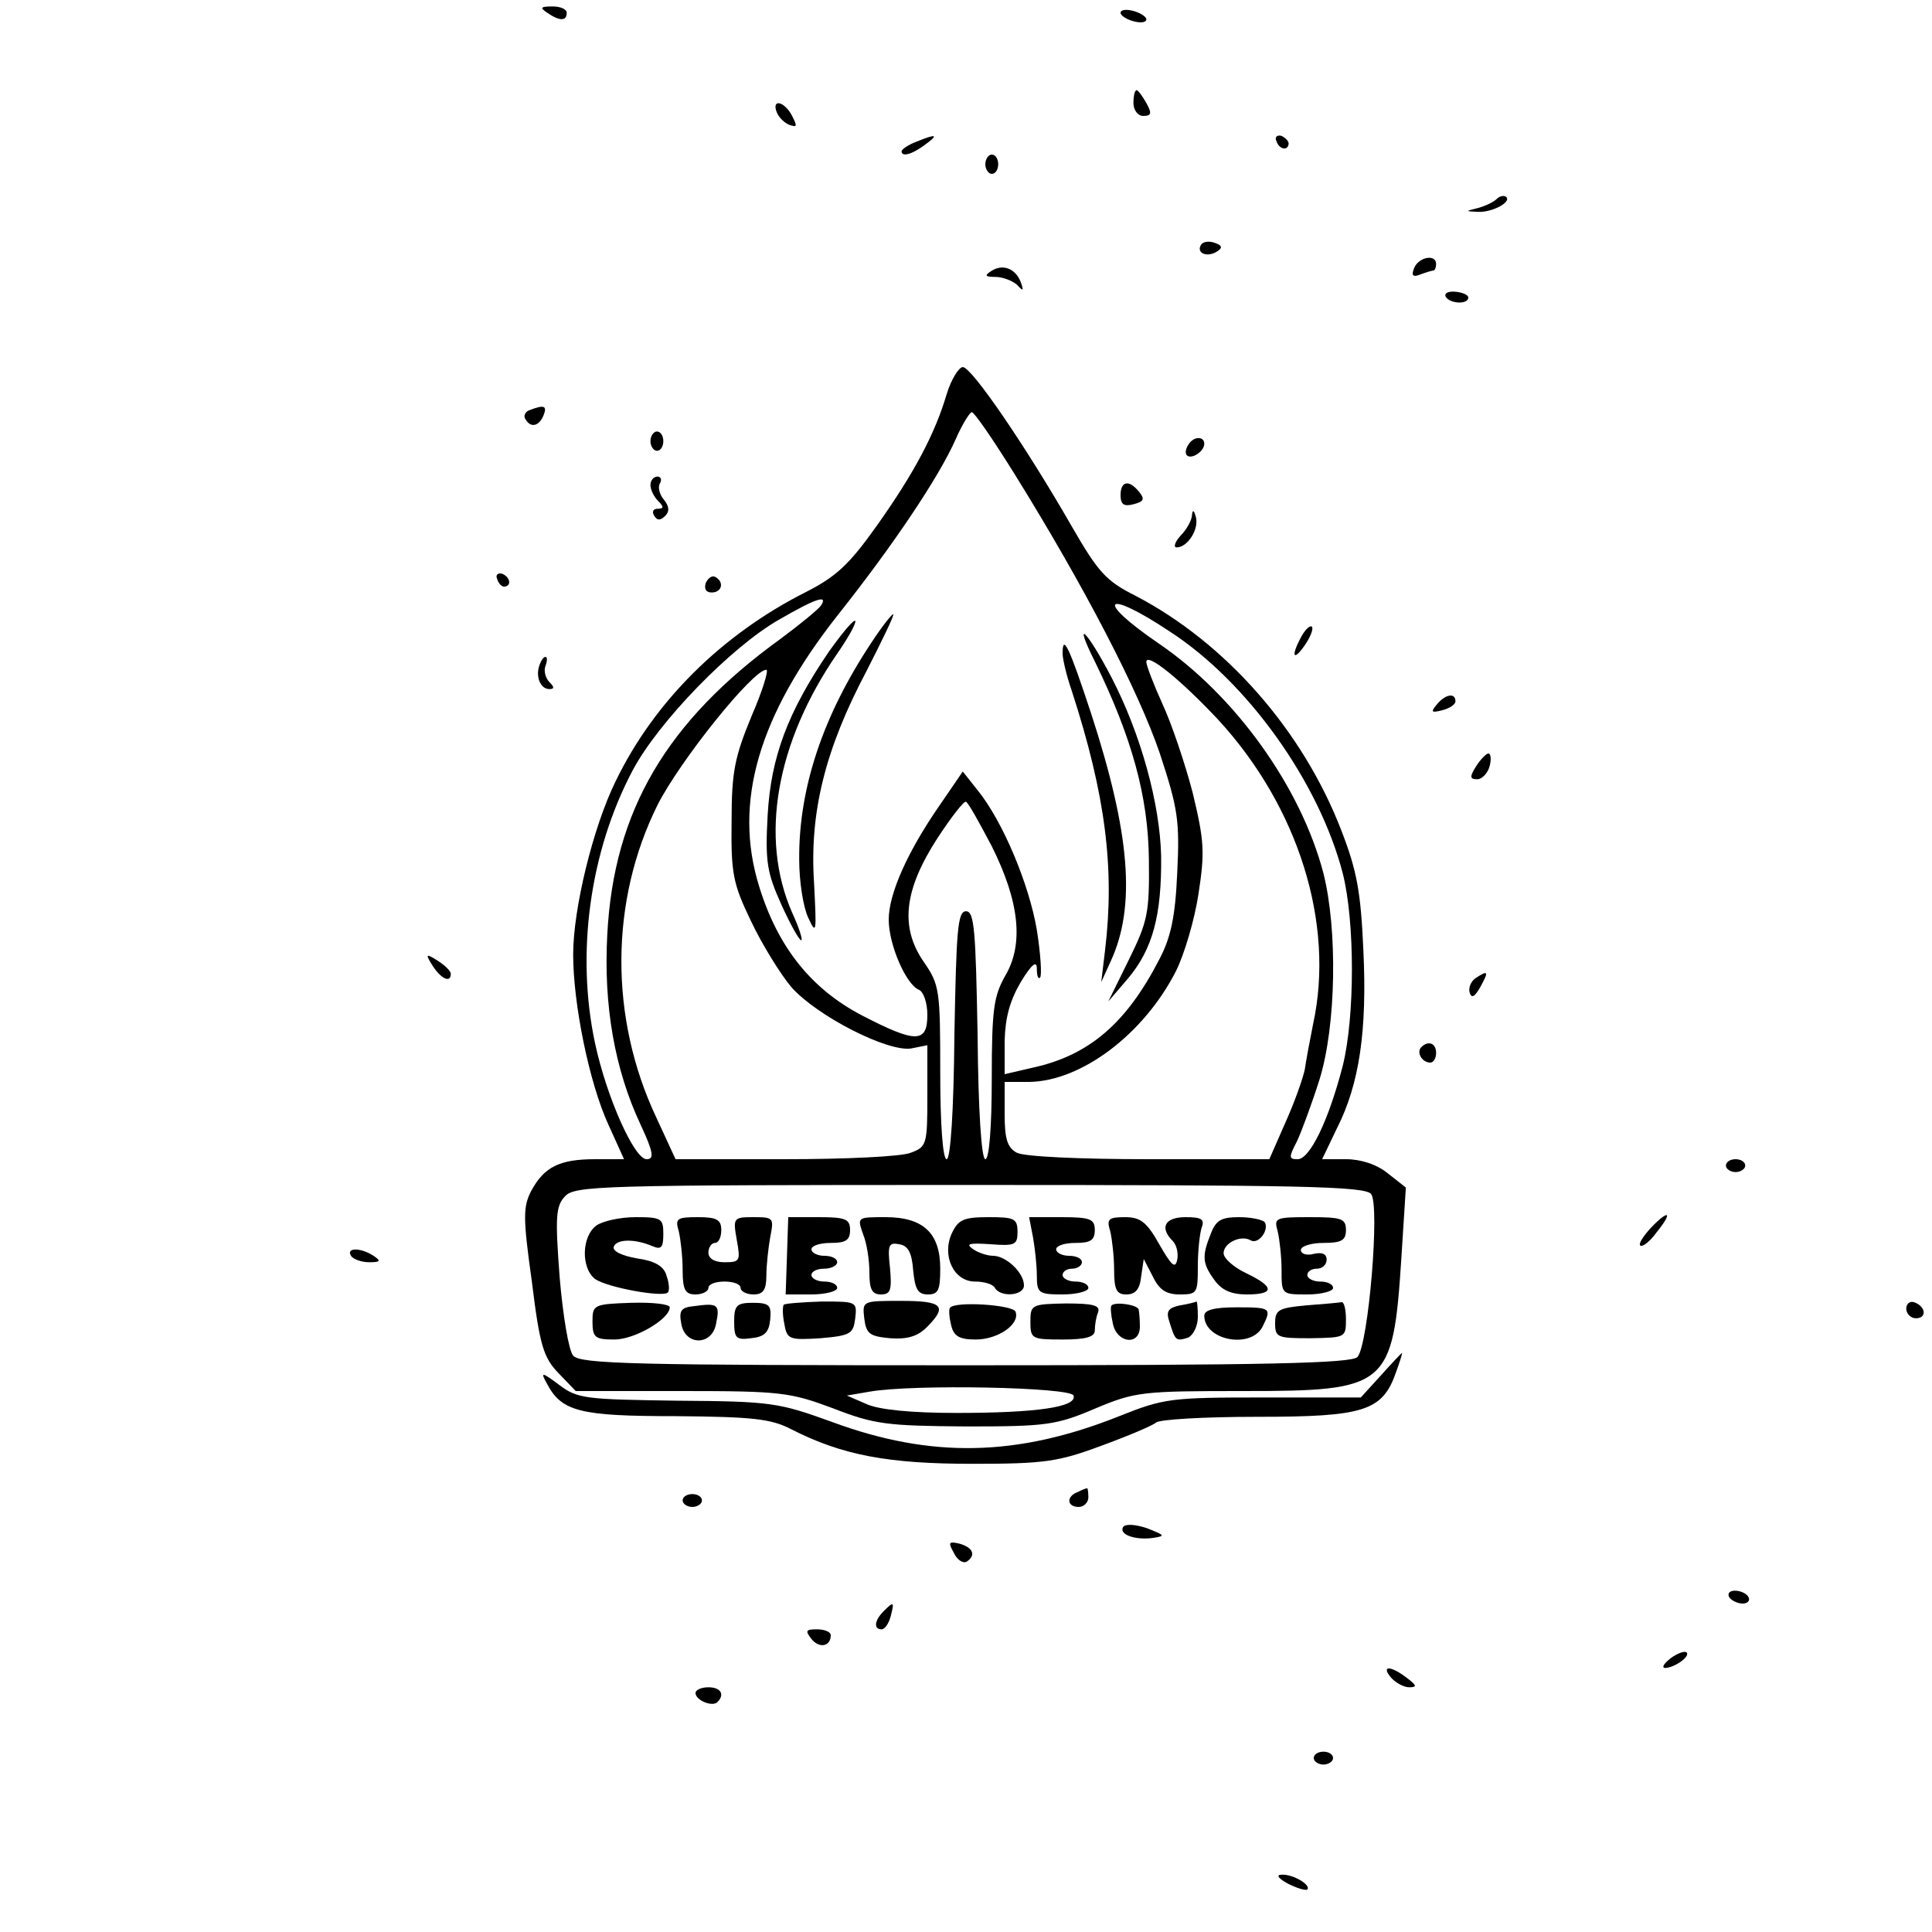 <svg version="1.0" xmlns="http://www.w3.org/2000/svg"
 width="300pt" height="300pt" viewBox="0 0 300 300"
 preserveAspectRatio="xMidYMid meet">
<g transform="translate(0,300) scale(0.1,-0.1)"
fill="#000000" stroke="none">
<path d="M850 2980 c19 -13 30 -13 30 0 0 6 -10 10 -22 10 -19 0 -20 -2 -8
-10z"/>
<path d="M1740 2980 c0 -4 9 -10 20 -13 11 -3 20 -2 20 3 0 4 -9 10 -20 13
-11 3 -20 2 -20 -3z"/>
<path d="M1760 2840 c0 -11 7 -20 15 -20 13 0 14 4 5 20 -6 11 -13 20 -15 20
-3 0 -5 -9 -5 -20z"/>
<path d="M1206 2826 c3 -8 12 -17 20 -20 12 -4 12 -2 4 14 -12 23 -32 27 -24
6z"/>
<path d="M1423 2780 c-13 -5 -23 -12 -23 -15 0 -9 16 -5 36 10 22 16 19 18
-13 5z"/>
<path d="M1982 2781 c4 -13 18 -16 19 -4 0 4 -5 9 -11 12 -7 2 -11 -2 -8 -8z"/>
<path d="M1530 2745 c0 -8 5 -15 10 -15 6 0 10 7 10 15 0 8 -4 15 -10 15 -5 0
-10 -7 -10 -15z"/>
<path d="M2324 2691 c-5 -5 -18 -11 -29 -14 -20 -5 -20 -5 0 -6 22 -1 52 15
44 23 -3 3 -10 2 -15 -3z"/>
<path d="M1865 2620 c-8 -13 9 -20 24 -11 10 6 9 10 -3 14 -8 3 -18 2 -21 -3z"/>
<path d="M2196 2584 c-5 -12 -2 -15 10 -10 8 3 18 6 20 6 2 0 4 5 4 10 0 16
-27 11 -34 -6z"/>
<path d="M1539 2579 c-11 -7 -9 -9 7 -9 11 0 26 -6 33 -12 10 -11 11 -10 6 4
-8 21 -28 29 -46 17z"/>
<path d="M2245 2539 c7 -11 35 -12 35 -1 0 4 -9 8 -20 9 -11 1 -18 -2 -15 -8z"/>
<path d="M1470 2388 c-18 -61 -50 -122 -109 -205 -42 -59 -62 -78 -109 -102
-131 -66 -236 -170 -296 -294 -35 -71 -66 -198 -66 -269 0 -77 25 -200 55
-265 l24 -53 -45 0 c-55 0 -79 -12 -99 -49 -13 -25 -13 -42 1 -142 12 -98 18
-117 41 -141 l27 -28 164 0 c155 0 169 -2 236 -27 64 -25 84 -27 206 -28 125
0 140 2 201 28 62 26 73 27 230 27 224 0 232 6 245 206 l7 110 -28 22 c-17 14
-42 22 -65 22 l-37 0 23 48 c35 69 47 152 41 277 -4 90 -10 123 -34 185 -60
156 -180 292 -320 365 -46 23 -58 37 -99 108 -70 122 -155 247 -169 247 -6 0
-18 -19 -25 -42z m106 -125 c108 -174 192 -336 225 -433 28 -85 31 -104 27
-185 -3 -69 -10 -101 -28 -135 -51 -99 -109 -149 -197 -168 l-43 -10 0 52 c1
36 8 62 25 91 17 28 25 34 25 21 0 -11 2 -17 5 -14 3 3 1 36 -5 74 -12 71 -53
169 -92 217 l-23 29 -37 -54 c-49 -71 -78 -136 -78 -176 0 -39 27 -101 47
-109 7 -3 13 -20 13 -39 0 -44 -18 -44 -101 -1 -79 41 -131 106 -160 200 -41
131 -1 266 122 422 85 107 157 214 183 273 10 23 22 42 25 42 4 0 34 -44 67
-97z m-301 -203 c-4 -6 -32 -29 -63 -52 -177 -128 -259 -267 -269 -459 -6
-109 11 -209 52 -296 20 -43 21 -53 9 -53 -19 0 -62 96 -80 180 -30 140 -8
298 58 423 40 76 154 193 228 235 57 33 76 39 65 22z m542 -41 c120 -78 231
-233 268 -375 19 -75 19 -223 0 -299 -22 -85 -51 -145 -70 -145 -14 0 -14 3
-1 28 7 15 23 58 35 96 26 84 28 233 6 320 -35 134 -137 276 -256 357 -101 69
-84 86 18 18z m75 -137 c124 -135 181 -316 147 -472 -5 -25 -11 -57 -13 -71
-3 -14 -16 -51 -30 -82 l-25 -57 -186 0 c-109 0 -194 4 -206 10 -15 8 -19 22
-19 60 l0 50 38 0 c81 1 178 74 228 172 13 26 29 80 35 120 10 65 9 82 -9 157
-12 46 -33 108 -47 138 -14 31 -25 60 -25 65 0 16 54 -28 112 -90z m-725 6
c-26 -63 -31 -86 -31 -163 -1 -81 2 -97 30 -155 17 -36 46 -83 63 -103 40 -45
150 -101 186 -95 l25 5 0 -79 c0 -75 -1 -79 -26 -88 -14 -6 -102 -10 -195 -10
l-170 0 -30 65 c-73 155 -72 336 2 485 35 69 148 210 169 210 4 0 -6 -33 -23
-72z m373 -202 c43 -86 50 -152 21 -201 -18 -32 -21 -52 -21 -161 0 -74 -4
-124 -10 -124 -6 0 -11 76 -12 193 -3 163 -5 192 -18 192 -13 0 -15 -29 -18
-192 -1 -117 -6 -193 -12 -193 -6 0 -10 53 -10 135 0 128 -1 136 -26 172 -37
54 -30 112 22 192 21 32 41 58 44 56 4 -2 21 -33 40 -69z m589 -540 c14 -17
-4 -233 -21 -253 -8 -10 -142 -13 -608 -13 -514 0 -599 2 -610 15 -7 8 -16 63
-21 122 -7 93 -6 110 8 125 15 17 53 18 628 18 513 0 614 -2 624 -14z m-462
-313 c6 -18 -58 -27 -182 -27 -70 0 -121 5 -140 14 l-30 13 35 6 c68 12 313 7
317 -6z"/>
<path d="M1353 2002 c-75 -113 -113 -226 -112 -337 0 -33 6 -73 14 -90 13 -28
13 -23 9 55 -7 108 17 206 81 327 24 47 44 88 42 89 -1 2 -17 -18 -34 -44z"/>
<path d="M1287 1988 c-64 -94 -90 -164 -95 -254 -4 -72 -1 -89 21 -138 14 -31
28 -56 31 -56 3 0 -3 19 -14 43 -51 116 -25 264 70 402 18 26 30 48 28 51 -3
2 -21 -20 -41 -48z"/>
<path d="M1700 1973 c58 -119 83 -210 84 -308 1 -83 -2 -96 -31 -155 l-32 -65
30 35 c39 46 53 99 52 191 -2 81 -31 188 -77 277 -38 73 -61 95 -26 25z"/>
<path d="M1650 1985 c0 -8 6 -34 14 -57 53 -163 67 -277 52 -403 l-6 -50 15
33 c39 85 30 198 -31 385 -34 103 -44 124 -44 92z"/>
<path d="M926 1097 c-23 -17 -24 -66 -2 -83 18 -13 105 -29 113 -21 3 3 2 15
-2 26 -4 15 -18 23 -46 27 -23 4 -38 11 -36 18 4 12 32 13 60 1 14 -6 17 -2
17 19 0 24 -3 26 -43 26 -24 0 -51 -6 -61 -13z"/>
<path d="M1054 1088 c3 -13 6 -40 6 -60 0 -31 4 -38 20 -38 11 0 20 5 20 10 0
6 11 10 25 10 14 0 25 -4 25 -10 0 -5 9 -10 20 -10 15 0 20 7 20 29 0 16 3 43
6 60 6 30 5 31 -26 31 -31 0 -32 -1 -26 -35 6 -33 5 -35 -19 -35 -16 0 -25 6
-25 15 0 8 5 15 10 15 6 0 10 9 10 20 0 16 -7 20 -36 20 -33 0 -36 -2 -30 -22z"/>
<path d="M1222 1050 l-2 -60 40 0 c22 0 40 5 40 10 0 6 -9 10 -20 10 -11 0
-20 5 -20 10 0 6 9 10 20 10 11 0 20 5 20 10 0 6 -9 10 -20 10 -11 0 -20 5
-20 10 0 6 14 10 30 10 23 0 30 4 30 20 0 17 -7 20 -48 20 l-48 0 -2 -60z"/>
<path d="M1340 1084 c6 -14 10 -41 10 -60 0 -26 4 -34 18 -34 15 0 17 7 14 41
-4 36 -2 40 14 37 14 -2 20 -13 22 -41 3 -29 7 -37 23 -37 16 0 19 7 19 40 0
55 -26 80 -85 80 -44 0 -44 0 -35 -26z"/>
<path d="M1478 1085 c-16 -35 3 -75 36 -75 14 0 28 -4 31 -10 9 -15 45 -12 45
4 0 20 -28 46 -48 46 -9 0 -24 5 -32 11 -11 8 -4 9 28 7 38 -3 42 -1 42 19 0
21 -5 23 -45 23 -39 0 -47 -4 -57 -25z"/>
<path d="M1604 1079 c3 -17 6 -44 6 -60 0 -27 3 -29 40 -29 22 0 40 5 40 10 0
6 -9 10 -20 10 -11 0 -20 5 -20 10 0 6 7 10 15 10 8 0 15 5 15 10 0 6 -9 10
-20 10 -11 0 -20 5 -20 10 0 6 14 10 30 10 23 0 30 4 30 20 0 17 -7 20 -51 20
l-51 0 6 -31z"/>
<path d="M1724 1088 c3 -13 6 -40 6 -60 0 -31 4 -38 19 -38 14 0 21 8 23 28
l4 27 14 -27 c10 -21 21 -28 42 -28 27 0 28 2 28 44 0 24 3 51 6 60 5 13 -1
16 -25 16 -32 0 -41 -16 -20 -37 6 -6 9 -19 7 -29 -3 -15 -9 -9 -28 24 -19 34
-29 42 -53 42 -26 0 -29 -3 -23 -22z"/>
<path d="M1880 1084 c-14 -35 -13 -46 6 -72 11 -15 25 -22 50 -22 44 0 43 12
-1 33 -19 9 -35 23 -35 31 0 16 27 29 42 20 12 -7 29 16 22 28 -3 4 -21 8 -40
8 -28 0 -36 -5 -44 -26z"/>
<path d="M1984 1088 c3 -13 6 -40 6 -60 0 -38 0 -38 40 -38 22 0 40 5 40 10 0
6 -9 10 -20 10 -11 0 -20 5 -20 10 0 6 7 10 15 10 8 0 15 6 15 14 0 9 -7 12
-20 9 -11 -3 -20 0 -20 6 0 6 16 11 35 11 28 0 35 4 35 20 0 18 -7 20 -56 20
-54 0 -56 -1 -50 -22z"/>
<path d="M920 948 c0 -25 4 -28 34 -28 32 0 86 32 86 50 0 5 -27 8 -60 7 -58
-2 -60 -3 -60 -29z"/>
<path d="M1079 972 c-22 -2 -25 -7 -21 -28 6 -34 48 -34 54 1 6 29 3 32 -33
27z"/>
<path d="M1140 948 c0 -26 3 -29 26 -26 21 2 28 9 30 29 2 22 -1 26 -27 26
-25 0 -29 -4 -29 -29z"/>
<path d="M1217 974 c-2 -3 -2 -16 1 -30 4 -24 8 -25 56 -22 47 4 51 7 54 31 3
26 2 26 -52 26 -30 -1 -57 -3 -59 -5z"/>
<path d="M1342 953 c3 -24 8 -28 40 -31 27 -2 43 3 57 17 33 33 25 41 -40 41
-60 0 -60 0 -57 -27z"/>
<path d="M1475 969 c-2 -3 -1 -15 2 -27 4 -17 13 -22 38 -22 35 0 69 24 62 43
-3 11 -96 17 -102 6z"/>
<path d="M1600 948 c0 -27 2 -28 50 -28 36 0 50 4 50 14 0 8 2 21 5 28 4 11
-7 14 -50 14 -53 -1 -55 -2 -55 -28z"/>
<path d="M1726 973 c-2 -2 -1 -15 2 -28 6 -31 42 -35 42 -5 0 11 -1 23 -2 27
-3 7 -35 12 -42 6z"/>
<path d="M1832 973 c-18 -4 -22 -9 -16 -26 9 -29 10 -30 29 -24 8 4 15 18 15
32 0 14 -1 24 -2 24 -2 -1 -13 -4 -26 -6z"/>
<path d="M2028 973 c-43 -4 -48 -7 -48 -28 0 -22 4 -23 55 -23 54 1 55 1 55
29 0 16 -3 28 -7 27 -5 -1 -29 -3 -55 -5z"/>
<path d="M1870 957 c0 -38 71 -52 90 -18 15 30 14 31 -40 31 -34 0 -50 -4 -50
-13z"/>
<path d="M822 2363 c-6 -2 -10 -9 -6 -14 8 -14 21 -11 28 6 6 15 1 17 -22 8z"/>
<path d="M1010 2315 c0 -8 5 -15 10 -15 6 0 10 7 10 15 0 8 -4 15 -10 15 -5 0
-10 -7 -10 -15z"/>
<path d="M1845 2309 c-4 -6 -5 -13 -2 -16 7 -7 27 6 27 18 0 12 -17 12 -25 -2z"/>
<path d="M1010 2247 c0 -7 5 -18 12 -25 9 -9 9 -12 -1 -12 -7 0 -9 -5 -5 -11
4 -7 9 -8 17 0 7 7 6 15 -2 25 -7 8 -10 20 -6 26 3 5 1 10 -4 10 -6 0 -11 -6
-11 -13z"/>
<path d="M1740 2231 c0 -14 5 -18 20 -14 16 4 18 8 9 19 -16 20 -29 17 -29 -5z"/>
<path d="M1851 2201 c0 -8 -8 -23 -18 -33 -9 -10 -11 -18 -6 -18 17 0 35 28
30 47 -3 11 -5 12 -6 4z"/>
<path d="M772 2101 c2 -7 7 -12 11 -12 12 1 9 15 -3 20 -7 2 -11 -2 -8 -8z"/>
<path d="M1096 2095 c-3 -9 0 -15 9 -15 16 0 20 16 6 24 -5 3 -11 -1 -15 -9z"/>
<path d="M2021 2012 c-17 -31 -13 -40 5 -14 9 13 14 26 11 29 -3 2 -10 -4 -16
-15z"/>
<path d="M838 1968 c-7 -18 1 -38 15 -38 8 0 8 3 0 11 -6 6 -9 18 -6 25 3 8 3
14 0 14 -3 0 -7 -6 -9 -12z"/>
<path d="M2231 1906 c-10 -12 -8 -13 8 -9 12 3 21 9 21 14 0 14 -16 11 -29 -5z"/>
<path d="M2292 1810 c-10 -16 -10 -20 2 -20 7 0 16 9 19 20 3 11 2 20 -2 20
-3 0 -12 -9 -19 -20z"/>
<path d="M672 1500 c13 -20 28 -27 28 -12 0 4 -9 13 -20 20 -19 12 -20 11 -8
-8z"/>
<path d="M2291 1481 c-7 -5 -11 -15 -9 -22 3 -10 8 -7 17 9 13 24 12 26 -8 13z"/>
<path d="M2207 1374 c-8 -8 1 -24 14 -24 5 0 9 7 9 15 0 15 -12 20 -23 9z"/>
<path d="M2680 1190 c0 -5 7 -10 15 -10 8 0 15 5 15 10 0 6 -7 10 -15 10 -8 0
-15 -4 -15 -10z"/>
<path d="M2564 1094 c-12 -13 -20 -25 -17 -28 3 -3 15 6 25 20 26 32 20 37 -8
8z"/>
<path d="M545 1050 c3 -5 16 -10 28 -10 18 0 19 2 7 10 -20 13 -43 13 -35 0z"/>
<path d="M2960 968 c0 -8 7 -15 15 -15 18 0 15 19 -3 25 -7 2 -12 -3 -12 -10z"/>
<path d="M2144 864 l-31 -34 -151 0 c-143 0 -154 -1 -224 -29 -158 -63 -292
-66 -446 -9 -83 30 -94 32 -240 33 -142 2 -155 3 -183 24 -28 21 -30 21 -20 3
23 -44 51 -51 200 -51 119 -1 148 -4 179 -20 80 -41 152 -54 282 -54 111 0
133 3 200 28 41 15 79 31 85 36 5 5 76 9 158 9 166 0 194 9 215 70 6 16 10 30
9 29 -1 0 -16 -16 -33 -35z"/>
<path d="M1673 683 c-18 -7 -16 -23 2 -23 8 0 15 7 15 15 0 8 -1 15 -2 14 -2
0 -9 -3 -15 -6z"/>
<path d="M1060 670 c0 -5 7 -10 15 -10 8 0 15 5 15 10 0 6 -7 10 -15 10 -8 0
-15 -4 -15 -10z"/>
<path d="M1744 629 c-7 -12 19 -21 47 -17 19 3 18 4 -10 15 -18 6 -33 7 -37 2z"/>
<path d="M1481 589 c5 -11 14 -17 20 -14 15 10 10 22 -11 28 -17 4 -18 2 -9
-14z"/>
<path d="M2685 520 c3 -5 13 -10 21 -10 8 0 12 5 9 10 -3 6 -13 10 -21 10 -8
0 -12 -4 -9 -10z"/>
<path d="M1372 498 c-14 -14 -16 -28 -3 -28 5 0 11 9 14 20 6 23 5 24 -11 8z"/>
<path d="M1260 455 c12 -15 30 -12 30 6 0 5 -10 9 -21 9 -18 0 -19 -2 -9 -15z"/>
<path d="M2594 425 c-10 -8 -14 -14 -9 -15 15 0 40 18 34 24 -3 3 -14 -1 -25
-9z"/>
<path d="M2160 395 c7 -8 20 -15 28 -15 13 0 12 3 -4 15 -25 19 -40 19 -24 0z"/>
<path d="M1080 371 c0 -11 26 -22 34 -14 12 12 5 23 -14 23 -11 0 -20 -4 -20
-9z"/>
<path d="M2040 270 c0 -5 7 -10 15 -10 8 0 15 5 15 10 0 6 -7 10 -15 10 -8 0
-15 -4 -15 -10z"/>
<path d="M2000 75 c14 -7 27 -11 30 -9 6 7 -22 24 -40 23 -9 0 -5 -6 10 -14z"/>
</g>
</svg>
